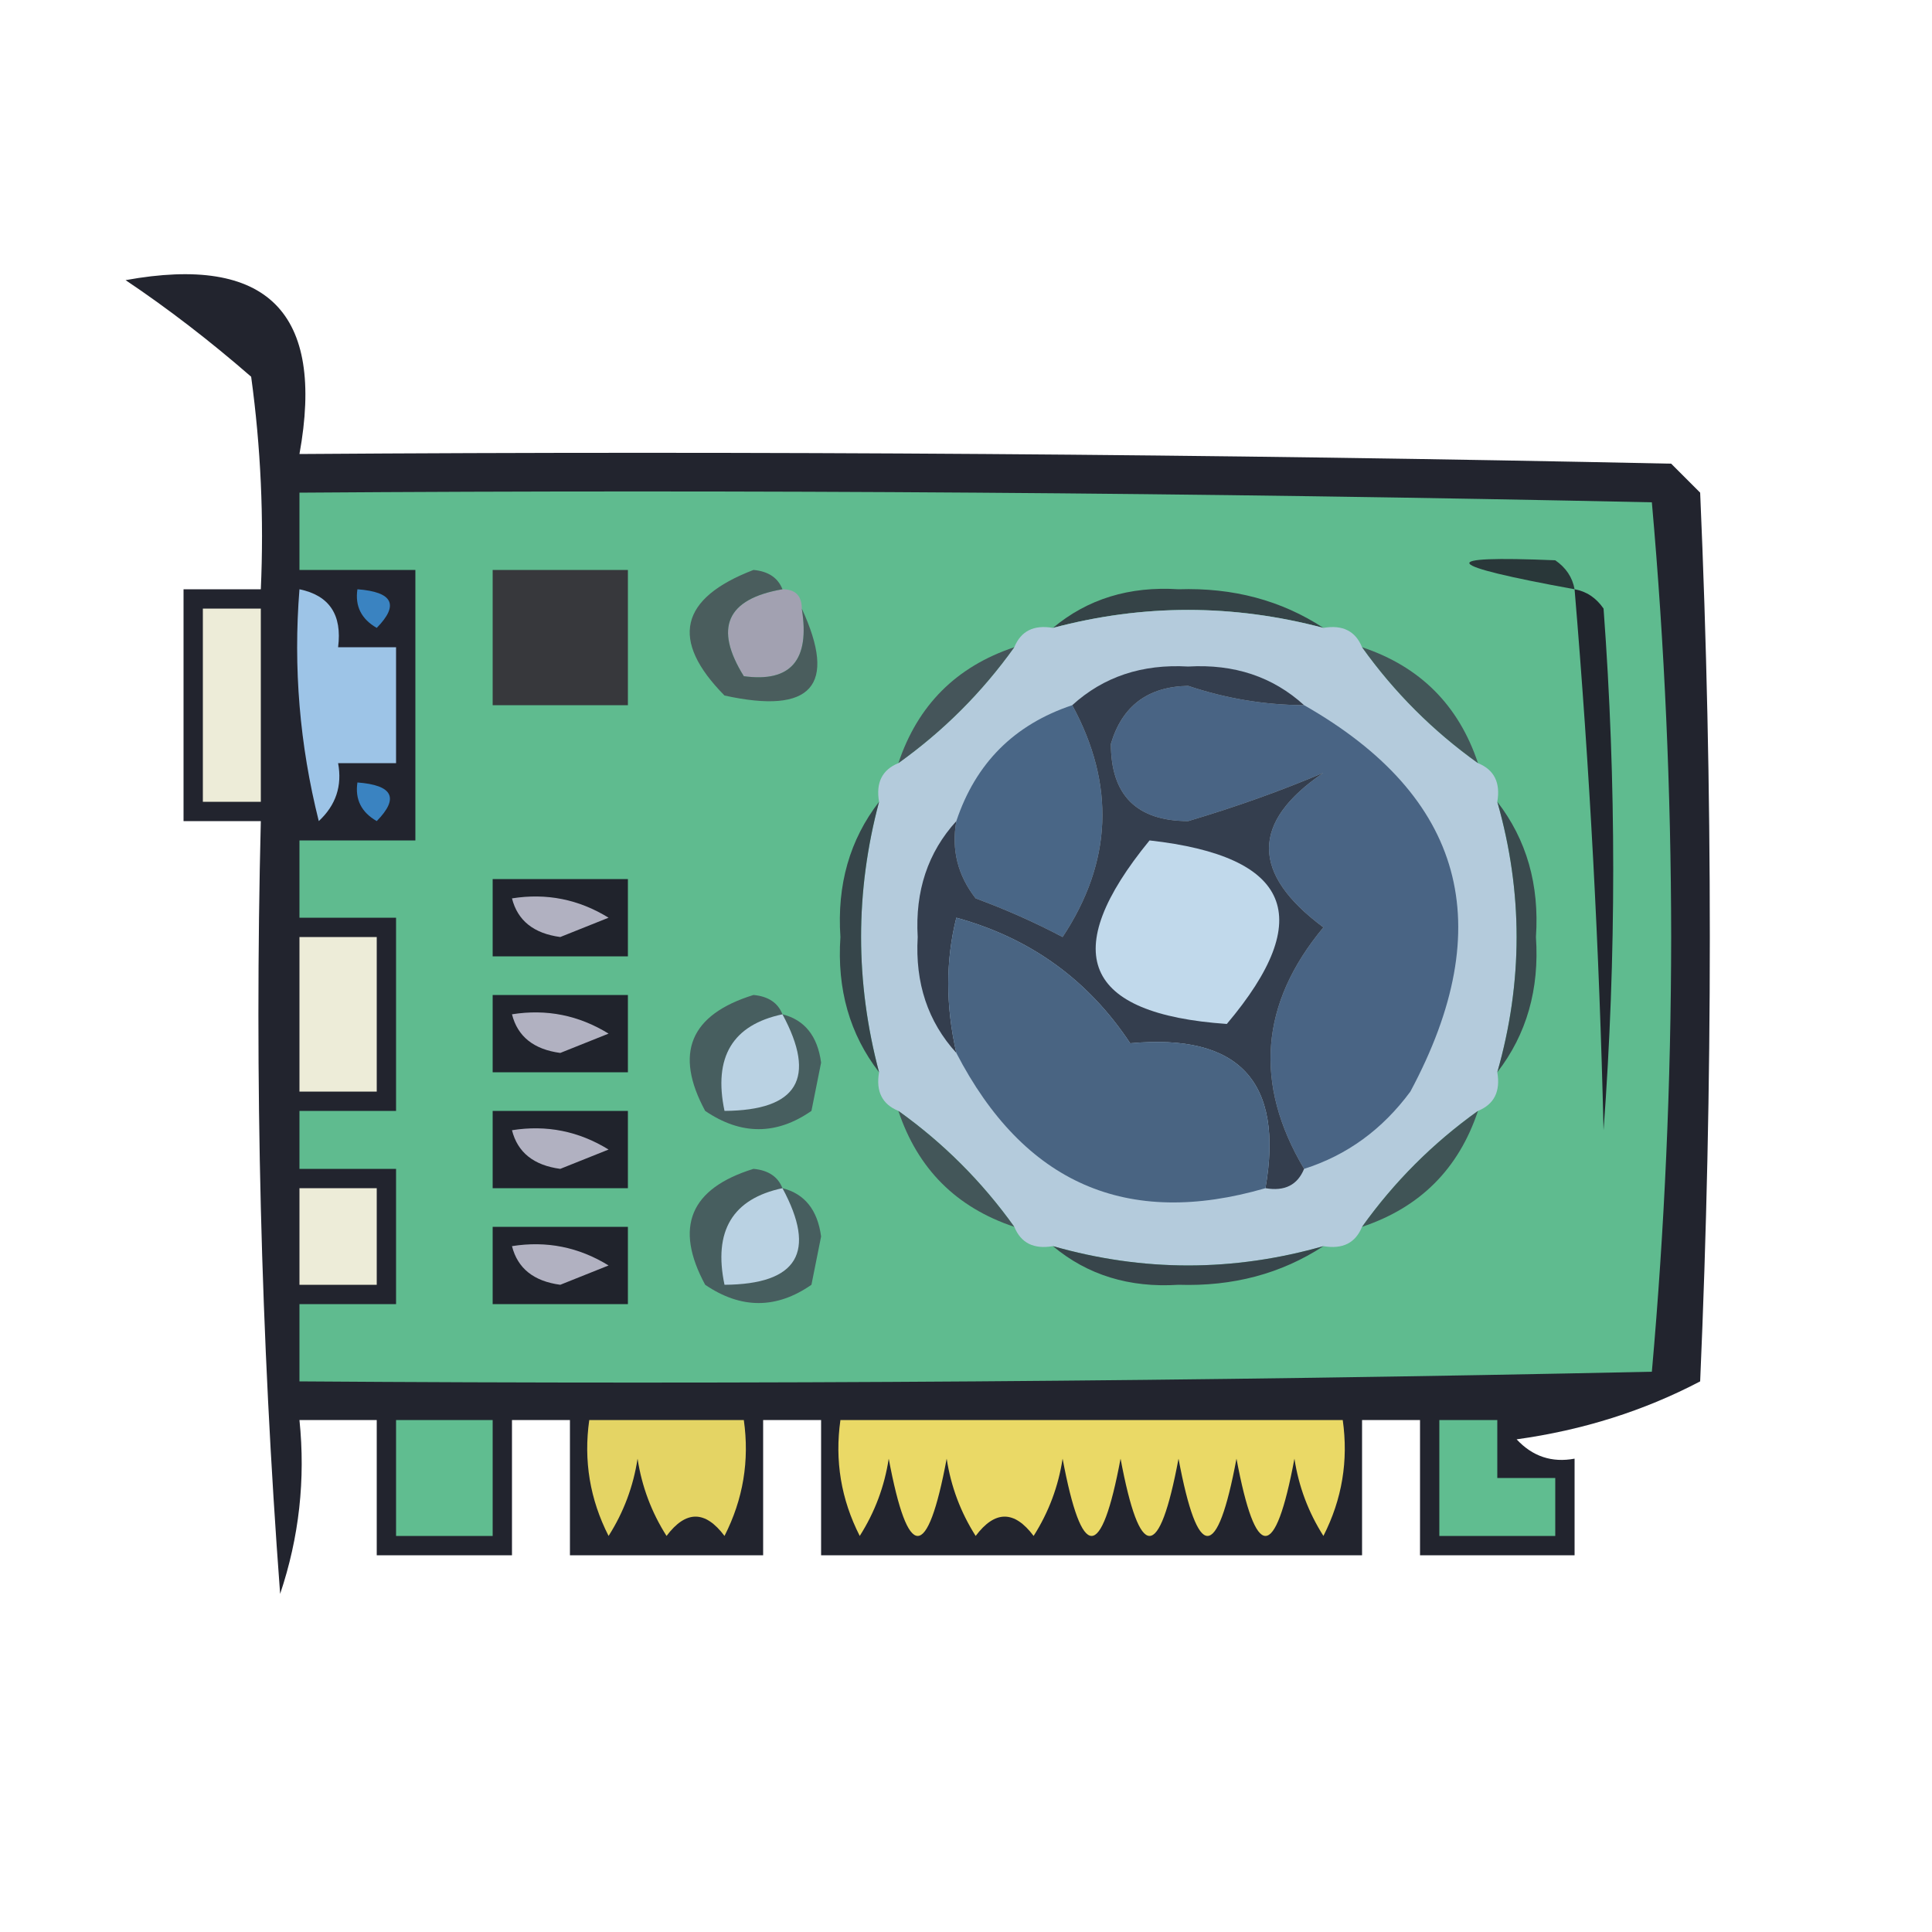 <?xml version="1.0" encoding="UTF-8"?>
<!DOCTYPE svg PUBLIC "-//W3C//DTD SVG 1.1//EN" "http://www.w3.org/Graphics/SVG/1.1/DTD/svg11.dtd">
<svg xmlns="http://www.w3.org/2000/svg" version="1.1" width="100px" height="100px" style="shape-rendering:geometricPrecision; text-rendering:geometricPrecision; image-rendering:optimizeQuality; fill-rule:evenodd; clip-rule:evenodd" xmlns:xlink="http://www.w3.org/1999/xlink">
<g><path style="opacity:0.984" fill="#1f212b" d="M 6.5,14.5 C 13.833,13.167 16.833,16.167 15.5,23.5C 39.169,23.333 62.836,23.5 86.5,24C 87,24.5 87.5,25 88,25.5C 88.667,40.833 88.667,56.167 88,71.5C 85.092,73.025 81.926,74.025 78.5,74.5C 79.325,75.386 80.325,75.719 81.5,75.5C 81.5,77.167 81.5,78.833 81.5,80.5C 78.833,80.5 76.167,80.5 73.5,80.5C 73.5,78.167 73.5,75.833 73.5,73.5C 72.5,73.5 71.5,73.5 70.5,73.5C 70.5,75.833 70.5,78.167 70.5,80.5C 61.167,80.5 51.833,80.5 42.5,80.5C 42.5,78.167 42.5,75.833 42.5,73.5C 41.5,73.5 40.5,73.5 39.5,73.5C 39.5,75.833 39.5,78.167 39.5,80.5C 36.167,80.5 32.833,80.5 29.5,80.5C 29.5,78.167 29.5,75.833 29.5,73.5C 28.5,73.5 27.5,73.5 26.5,73.5C 26.5,75.833 26.5,78.167 26.5,80.5C 24.167,80.5 21.833,80.5 19.5,80.5C 19.5,78.167 19.5,75.833 19.5,73.5C 18.167,73.5 16.833,73.5 15.5,73.5C 15.817,76.572 15.484,79.572 14.5,82.5C 13.501,69.183 13.168,55.85 13.5,42.5C 12.167,42.5 10.833,42.5 9.5,42.5C 9.5,38.5 9.5,34.5 9.5,30.5C 10.833,30.5 12.167,30.5 13.5,30.5C 13.665,26.818 13.499,23.152 13,19.5C 10.853,17.632 8.686,15.966 6.5,14.5 Z"/></g>
<g><path style="opacity:1" fill="#5fbb8f" d="M 15.5,25.5 C 38.836,25.333 62.169,25.5 85.5,26C 86.159,33.424 86.492,40.924 86.5,48.5C 86.492,56.076 86.159,63.576 85.5,71C 62.169,71.5 38.836,71.667 15.5,71.5C 15.5,70.167 15.5,68.833 15.5,67.5C 17.167,67.5 18.833,67.5 20.5,67.5C 20.5,65.167 20.5,62.833 20.5,60.5C 18.833,60.5 17.167,60.5 15.5,60.5C 15.5,59.5 15.5,58.5 15.5,57.5C 17.167,57.5 18.833,57.5 20.5,57.5C 20.5,54.167 20.5,50.833 20.5,47.5C 18.833,47.5 17.167,47.5 15.5,47.5C 15.5,46.167 15.5,44.833 15.5,43.5C 17.5,43.5 19.5,43.5 21.5,43.5C 21.5,38.833 21.5,34.167 21.5,29.5C 19.5,29.5 17.5,29.5 15.5,29.5C 15.5,28.167 15.5,26.833 15.5,25.5 Z"/></g>
<g><path style="opacity:1" fill="#293739" d="M 81.5,30.5 C 74.588,29.24 74.255,28.74 80.5,29C 81.056,29.383 81.389,29.883 81.5,30.5 Z"/></g>
<g><path style="opacity:1" fill="#9dc4e7" d="M 15.5,30.5 C 17.048,30.821 17.715,31.821 17.5,33.5C 18.5,33.5 19.5,33.5 20.5,33.5C 20.5,35.5 20.5,37.5 20.5,39.5C 19.5,39.5 18.5,39.5 17.5,39.5C 17.719,40.675 17.386,41.675 16.5,42.5C 15.509,38.555 15.176,34.555 15.5,30.5 Z"/></g>
<g><path style="opacity:1" fill="#3a83c1" d="M 18.5,30.5 C 20.337,30.64 20.67,31.306 19.5,32.5C 18.703,32.043 18.369,31.376 18.5,30.5 Z"/></g>
<g><path style="opacity:1" fill="#37383c" d="M 25.5,29.5 C 27.833,29.5 30.167,29.5 32.5,29.5C 32.5,31.833 32.5,34.167 32.5,36.5C 30.167,36.5 27.833,36.5 25.5,36.5C 25.5,34.167 25.5,31.833 25.5,29.5 Z"/></g>
<g><path style="opacity:1" fill="#edecd8" d="M 10.5,31.5 C 11.5,31.5 12.5,31.5 13.5,31.5C 13.5,34.833 13.5,38.167 13.5,41.5C 12.5,41.5 11.5,41.5 10.5,41.5C 10.5,38.167 10.5,34.833 10.5,31.5 Z"/></g>
<g><path style="opacity:1" fill="#a2a1b1" d="M 40.5,30.5 C 41.167,30.5 41.5,30.833 41.5,31.5C 41.934,34.166 40.934,35.333 38.5,35C 36.944,32.499 37.611,30.999 40.5,30.5 Z"/></g>
<g><path style="opacity:1" fill="#354347" d="M 68.5,32.5 C 63.823,31.259 59.157,31.259 54.5,32.5C 56.29,31.003 58.456,30.336 61,30.5C 63.821,30.408 66.321,31.074 68.5,32.5 Z"/></g>
<g><path style="opacity:1" fill="#b4cbdc" d="M 68.5,32.5 C 69.492,32.328 70.158,32.662 70.5,33.5C 72.167,35.833 74.167,37.833 76.5,39.5C 77.338,39.842 77.672,40.508 77.5,41.5C 78.833,46.167 78.833,50.833 77.5,55.5C 77.672,56.492 77.338,57.158 76.5,57.5C 74.167,59.167 72.167,61.167 70.5,63.5C 70.158,64.338 69.492,64.672 68.5,64.5C 63.833,65.833 59.167,65.833 54.5,64.5C 53.508,64.672 52.842,64.338 52.5,63.5C 50.833,61.167 48.833,59.167 46.5,57.5C 45.662,57.158 45.328,56.492 45.5,55.5C 44.259,50.823 44.259,46.157 45.5,41.5C 45.328,40.508 45.662,39.842 46.5,39.5C 48.833,37.833 50.833,35.833 52.5,33.5C 52.842,32.662 53.508,32.328 54.5,32.5C 59.157,31.259 63.823,31.259 68.5,32.5 Z"/></g>
<g><path style="opacity:1" fill="#435659" d="M 70.5,33.5 C 73.5,34.5 75.5,36.5 76.5,39.5C 74.167,37.833 72.167,35.833 70.5,33.5 Z"/></g>
<g><path style="opacity:1" fill="#4a5d5d" d="M 40.5,30.5 C 37.611,30.999 36.944,32.499 38.5,35C 40.934,35.333 41.934,34.166 41.5,31.5C 43.349,35.494 42.016,36.994 37.5,36C 34.674,33.136 35.174,30.969 39,29.5C 39.765,29.57 40.265,29.903 40.5,30.5 Z"/></g>
<g><path style="opacity:1" fill="#21252d" d="M 81.5,30.5 C 82.117,30.611 82.617,30.944 83,31.5C 83.667,40.5 83.667,49.5 83,58.5C 82.781,49.12 82.281,39.787 81.5,30.5 Z"/></g>
<g><path style="opacity:1" fill="#45555a" d="M 52.5,33.5 C 50.833,35.833 48.833,37.833 46.5,39.5C 47.5,36.5 49.5,34.5 52.5,33.5 Z"/></g>
<g><path style="opacity:1" fill="#496686" d="M 55.5,36.5 C 57.736,40.62 57.569,44.62 55,48.5C 53.559,47.74 52.059,47.074 50.5,46.5C 49.571,45.311 49.238,43.978 49.5,42.5C 50.5,39.5 52.5,37.5 55.5,36.5 Z"/></g>
<g><path style="opacity:1" fill="#496484" d="M 67.5,36.5 C 75.784,41.221 77.618,47.888 73,56.5C 71.549,58.464 69.716,59.797 67.5,60.5C 64.888,56.103 65.221,51.937 68.5,48C 64.745,45.216 64.745,42.549 68.5,40C 66.334,40.922 64.001,41.756 61.5,42.5C 58.831,42.493 57.498,41.159 57.5,38.5C 58.079,36.539 59.413,35.539 61.5,35.5C 63.453,36.156 65.453,36.489 67.5,36.5 Z"/></g>
<g><path style="opacity:1" fill="#3a83c1" d="M 18.5,40.5 C 20.337,40.639 20.67,41.306 19.5,42.5C 18.703,42.043 18.369,41.376 18.5,40.5 Z"/></g>
<g><path style="opacity:1" fill="#343e4e" d="M 67.5,36.5 C 65.453,36.489 63.453,36.156 61.5,35.5C 59.413,35.539 58.079,36.539 57.5,38.5C 57.498,41.159 58.831,42.493 61.5,42.5C 64.001,41.756 66.334,40.922 68.5,40C 64.745,42.549 64.745,45.216 68.5,48C 65.221,51.937 64.888,56.103 67.5,60.5C 67.158,61.338 66.492,61.672 65.5,61.5C 66.463,55.977 64.129,53.477 58.5,54C 56.329,50.718 53.329,48.552 49.5,47.5C 48.943,49.718 48.943,52.051 49.5,54.5C 48.028,52.883 47.361,50.883 47.5,48.5C 47.361,46.117 48.028,44.117 49.5,42.5C 49.238,43.978 49.571,45.311 50.5,46.5C 52.059,47.074 53.559,47.74 55,48.5C 57.569,44.62 57.736,40.62 55.5,36.5C 57.117,35.028 59.117,34.361 61.5,34.5C 63.883,34.361 65.882,35.028 67.5,36.5 Z"/></g>
<g><path style="opacity:1" fill="#c1d9eb" d="M 59.5,43.5 C 66.821,44.319 68.154,47.486 63.5,53C 56.075,52.484 54.742,49.318 59.5,43.5 Z"/></g>
<g><path style="opacity:1" fill="#20232c" d="M 25.5,45.5 C 27.833,45.5 30.167,45.5 32.5,45.5C 32.5,46.833 32.5,48.167 32.5,49.5C 30.167,49.5 27.833,49.5 25.5,49.5C 25.5,48.167 25.5,46.833 25.5,45.5 Z"/></g>
<g><path style="opacity:1" fill="#b1b1c1" d="M 26.5,46.5 C 28.288,46.215 29.955,46.548 31.5,47.5C 30.667,47.833 29.833,48.167 29,48.5C 27.624,48.316 26.791,47.649 26.5,46.5 Z"/></g>
<g><path style="opacity:1" fill="#36454a" d="M 45.5,41.5 C 44.259,46.157 44.259,50.823 45.5,55.5C 43.983,53.538 43.316,51.205 43.5,48.5C 43.316,45.795 43.983,43.462 45.5,41.5 Z"/></g>
<g><path style="opacity:1" fill="#3a4a4e" d="M 77.5,41.5 C 79.017,43.462 79.684,45.795 79.5,48.5C 79.684,51.205 79.017,53.538 77.5,55.5C 78.833,50.833 78.833,46.167 77.5,41.5 Z"/></g>
<g><path style="opacity:1" fill="#edecd8" d="M 15.5,48.5 C 16.833,48.5 18.167,48.5 19.5,48.5C 19.5,51.167 19.5,53.833 19.5,56.5C 18.167,56.5 16.833,56.5 15.5,56.5C 15.5,53.833 15.5,51.167 15.5,48.5 Z"/></g>
<g><path style="opacity:1" fill="#20232c" d="M 25.5,51.5 C 27.833,51.5 30.167,51.5 32.5,51.5C 32.5,52.833 32.5,54.167 32.5,55.5C 30.167,55.5 27.833,55.5 25.5,55.5C 25.5,54.167 25.5,52.833 25.5,51.5 Z"/></g>
<g><path style="opacity:1" fill="#b1b1c1" d="M 26.5,52.5 C 28.288,52.215 29.955,52.548 31.5,53.5C 30.667,53.833 29.833,54.167 29,54.5C 27.624,54.316 26.791,53.649 26.5,52.5 Z"/></g>
<g><path style="opacity:1" fill="#475e5f" d="M 40.5,52.5 C 41.649,52.791 42.316,53.624 42.5,55C 42.333,55.833 42.167,56.667 42,57.5C 40.186,58.76 38.353,58.76 36.5,57.5C 34.885,54.515 35.719,52.515 39,51.5C 39.765,51.57 40.265,51.903 40.5,52.5 Z"/></g>
<g><path style="opacity:1" fill="#bad2e3" d="M 40.5,52.5 C 42.284,55.808 41.284,57.475 37.5,57.5C 36.916,54.715 37.916,53.048 40.5,52.5 Z"/></g>
<g><path style="opacity:1" fill="#496482" d="M 65.5,61.5 C 58.33,63.586 52.997,61.252 49.5,54.5C 48.943,52.051 48.943,49.718 49.5,47.5C 53.329,48.552 56.329,50.718 58.5,54C 64.129,53.477 66.463,55.977 65.5,61.5 Z"/></g>
<g><path style="opacity:1" fill="#20232c" d="M 25.5,57.5 C 27.833,57.5 30.167,57.5 32.5,57.5C 32.5,58.833 32.5,60.167 32.5,61.5C 30.167,61.5 27.833,61.5 25.5,61.5C 25.5,60.167 25.5,58.833 25.5,57.5 Z"/></g>
<g><path style="opacity:1" fill="#b1b1c1" d="M 26.5,58.5 C 28.288,58.215 29.955,58.548 31.5,59.5C 30.667,59.833 29.833,60.167 29,60.5C 27.624,60.316 26.791,59.649 26.5,58.5 Z"/></g>
<g><path style="opacity:1" fill="#435659" d="M 46.5,57.5 C 48.833,59.167 50.833,61.167 52.5,63.5C 49.5,62.5 47.5,60.5 46.5,57.5 Z"/></g>
<g><path style="opacity:1" fill="#405456" d="M 76.5,57.5 C 75.5,60.5 73.5,62.5 70.5,63.5C 72.167,61.167 74.167,59.167 76.5,57.5 Z"/></g>
<g><path style="opacity:1" fill="#edecd8" d="M 15.5,61.5 C 16.833,61.5 18.167,61.5 19.5,61.5C 19.5,63.167 19.5,64.833 19.5,66.5C 18.167,66.5 16.833,66.5 15.5,66.5C 15.5,64.833 15.5,63.167 15.5,61.5 Z"/></g>
<g><path style="opacity:1" fill="#20232c" d="M 25.5,63.5 C 27.833,63.5 30.167,63.5 32.5,63.5C 32.5,64.833 32.5,66.167 32.5,67.5C 30.167,67.5 27.833,67.5 25.5,67.5C 25.5,66.167 25.5,64.833 25.5,63.5 Z"/></g>
<g><path style="opacity:1" fill="#475e5f" d="M 40.5,61.5 C 41.649,61.791 42.316,62.624 42.5,64C 42.333,64.833 42.167,65.667 42,66.5C 40.186,67.76 38.353,67.76 36.5,66.5C 34.885,63.515 35.719,61.515 39,60.5C 39.765,60.57 40.265,60.903 40.5,61.5 Z"/></g>
<g><path style="opacity:1" fill="#bad2e3" d="M 40.5,61.5 C 42.284,64.808 41.284,66.475 37.5,66.5C 36.916,63.715 37.916,62.048 40.5,61.5 Z"/></g>
<g><path style="opacity:1" fill="#b1b1c1" d="M 26.5,64.5 C 28.288,64.215 29.955,64.548 31.5,65.5C 30.667,65.833 29.833,66.167 29,66.5C 27.624,66.316 26.791,65.649 26.5,64.5 Z"/></g>
<g><path style="opacity:1" fill="#38454b" d="M 54.5,64.5 C 59.167,65.833 63.833,65.833 68.5,64.5C 66.321,65.926 63.821,66.592 61,66.5C 58.456,66.664 56.29,65.997 54.5,64.5 Z"/></g>
<g><path style="opacity:1" fill="#60bd90" d="M 20.5,73.5 C 22.167,73.5 23.833,73.5 25.5,73.5C 25.5,75.5 25.5,77.5 25.5,79.5C 23.833,79.5 22.167,79.5 20.5,79.5C 20.5,77.5 20.5,75.5 20.5,73.5 Z"/></g>
<g><path style="opacity:1" fill="#e4d464" d="M 30.5,73.5 C 33.167,73.5 35.833,73.5 38.5,73.5C 38.799,75.604 38.466,77.604 37.5,79.5C 36.5,78.167 35.5,78.167 34.5,79.5C 33.719,78.271 33.219,76.938 33,75.5C 32.781,76.938 32.281,78.271 31.5,79.5C 30.534,77.604 30.201,75.604 30.5,73.5 Z"/></g>
<g><path style="opacity:1" fill="#ead966" d="M 43.5,73.5 C 52.167,73.5 60.833,73.5 69.5,73.5C 69.799,75.604 69.466,77.604 68.5,79.5C 67.719,78.271 67.219,76.938 67,75.5C 66,80.833 65,80.833 64,75.5C 63,80.833 62,80.833 61,75.5C 60,80.833 59,80.833 58,75.5C 57,80.833 56,80.833 55,75.5C 54.781,76.938 54.281,78.271 53.5,79.5C 52.5,78.167 51.5,78.167 50.5,79.5C 49.719,78.271 49.219,76.938 49,75.5C 48,80.833 47,80.833 46,75.5C 45.781,76.938 45.281,78.271 44.5,79.5C 43.534,77.604 43.201,75.604 43.5,73.5 Z"/></g>
<g><path style="opacity:1" fill="#60bd90" d="M 74.5,73.5 C 75.5,73.5 76.5,73.5 77.5,73.5C 77.5,74.5 77.5,75.5 77.5,76.5C 78.5,76.5 79.5,76.5 80.5,76.5C 80.5,77.5 80.5,78.5 80.5,79.5C 78.5,79.5 76.5,79.5 74.5,79.5C 74.5,77.5 74.5,75.5 74.5,73.5 Z"/></g>
</svg>
